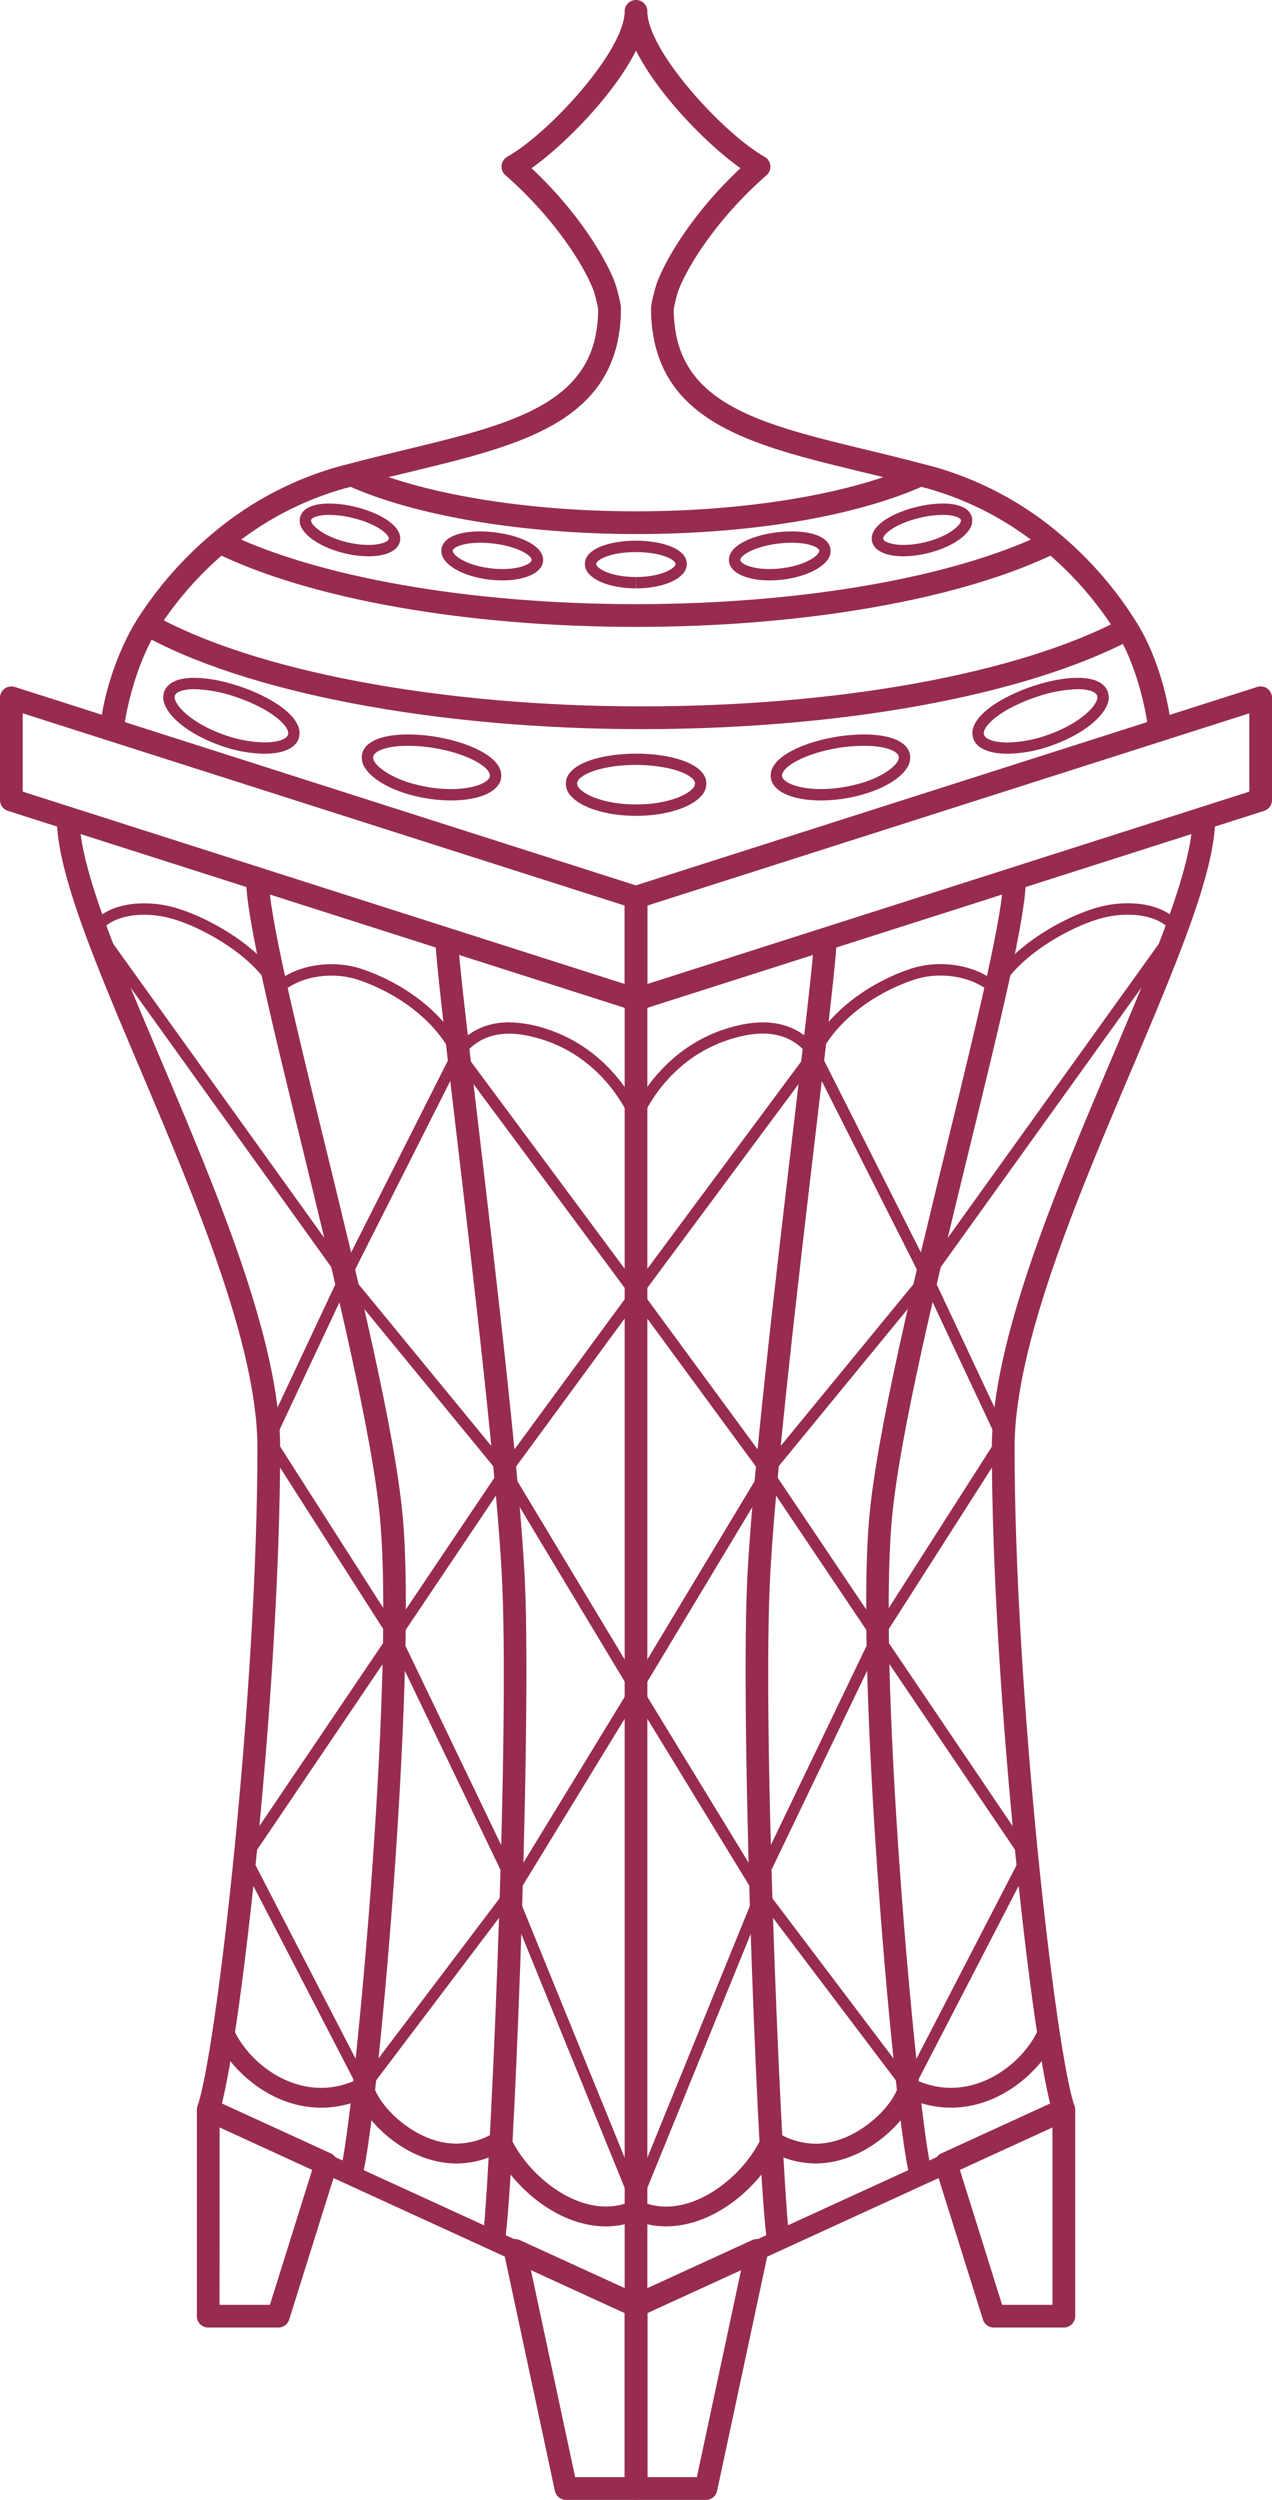 <svg xmlns="http://www.w3.org/2000/svg" width="549.81" height="1080" viewBox="0 0 549.81 1080"><g id="Слой_2" data-name="Слой 2"><g id="ramadan04_82796078"><g id="ramadan04_82796078-2" data-name="ramadan04_82796078"><g><g><path d="M272.45 431.82h4.91v564.35H272.45z" fill="#972b52"/><path d="M331.92 969.58c-3.65-10.22-12-218.17-9-285.66 1.91-43.29 12.54-133.29 20.29-199 4.63-39.18 8.62-73 8.62-79.22h9.82c0 6.77-3.65 37.64-8.69 80.38-7.74 65.56-18.33 155.35-20.23 198.27-3.27 73.81 6.13 272.68 8.51 282.12z" fill="#972b52"/><path d="M393.55 941.34c-6.22-17.42-24.33-217.8-17.71-287C379.41 617 395.51 551 409.71 492.88c12.3-50.37 23.92-97.95 23.92-113.3h9.82c0 16.53-11.21 62.46-24.2 115.63-14.12 57.83-30.14 123.39-33.64 160-6.89 72.13 12.11 268.56 17.18 282.79z" fill="#972b52"/><path d="M455.19 913.1c-8.32-23.29-26.47-181.31-26.47-287.67.0-46 27.23-110.23 51.24-166.87 18.26-43 35.49-83.66 35.49-105.09h9.82c0 23.42-16.81 63-36.27 108.93-23.65 55.77-50.46 119-50.46 163 0 105.51 17.76 261.58 25.89 284.37z" fill="#972b52"/></g><path d="M275.45 484.15a3.19 3.19.0 0 1-.53-.06 2.45 2.45.0 0 1-1.92-2.37l-.55-48.17a2.48 2.48.0 0 1 1.69-2.37L519.6 351.13a2.49 2.49.0 0 1 2.43.54 2.44 2.44.0 0 1 .71 2.38l-11.82 47.84a2.43 2.43.0 0 1-1.95 1.83 2.4 2.4.0 0 1-2.47-1.06c-3.13-4.69-10.24-7.49-19-7.49a44.18 44.18.0 0 0-11.16 1.46c-13.82 3.65-36.84 16.67-44.14 31.65a2.46 2.46.0 0 1-1.75 1.33 2.39 2.39.0 0 1-2.12-.61c-7.69-7.14-21.93-9.67-33.74-5.59C376.15 429.78 361 442 354.13 456.18a2.44 2.44.0 0 1-2 1.37 2.52 2.52.0 0 1-2.2-1c-7.64-10.22-19.12-12.54-35.14-7.3s-29.18 17.09-37.16 33.48A2.46 2.46.0 0 1 275.45 484.15zm1.93-48.85.42 37.21c8.67-13.41 21-23.19 35.5-27.9 16.51-5.39 29.32-3.3 38.17 6.13 8.06-13.88 23.29-25.68 41.51-32 12.32-4.27 27-2.21 36.27 4.65 9.46-15.74 32.41-28 45.82-31.53a49.08 49.08.0 0 1 12.42-1.63c8.24.0 15.17 2.14 19.77 6l9.66-39.09z" fill="#972b52"/><path d="M464 910.56c-.06-.26-5.68-26.82-6.68-33.55a4.27 4.27.0 0 0-3.65-3.62 4.21 4.21.0 0 0-4.54 2.59c-5.28 12.61-20.44 26-38.13 26a36.2 36.2.0 0 1-16.54-4.11 4.35 4.35.0 0 0-3.76.0 4.3 4.3.0 0 0-2.36 2.94c-2 8.89-18 25.31-35.76 25.31A32.13 32.13.0 0 1 335.51 921a4.36 4.36.0 0 0-3.51-.43 4.29 4.29.0 0 0-2.65 2.37c-6.39 14.6-24.06 30.35-41.46 30.35a26.49 26.49.0 0 1-11.18-2.43 4.35 4.35.0 0 0-4.11.27 4.29 4.29.0 0 0-2 3.61v41.45a4.28 4.28.0 0 0 6.07 3.9l184.9-84.71A4.3 4.3.0 0 0 464 910.56zM454.91 909 279.19 989.49V960.76a35.5 35.5.0 0 0 8.7 1.07c19.94.0 38.53-15.48 47.24-31.29a39.71 39.71.0 0 0 17.45 4.11c19.57.0 36.59-15.26 42.37-27.17A43.91 43.91.0 0 0 411 910.55c17.67.0 31.94-10.6 39.94-20.94C452.31 896.55 454 904.55 454.91 909z" fill="#972b52"/><path d="M277.18 951.65l-4.55-1.85 53.54-131.42L272.81 731.1a2.48 2.48.0 0 1 0-2.55L328.51 636l-55.58-75.67a2.46 2.46.0 0 1 0-2.92l77-103.72 3.94 2.93L278 558.83l55.48 75.53a2.45 2.45.0 0 1 .13 2.72l-55.78 92.73L331 816.88a2.42 2.42.0 0 1 .18 2.2z" fill="#972b52"/><path d="M394.71 902.83l-4.36-2.25 50.7-98-63.82-94.33a2.45 2.45.0 0 1 0-2.7l53.64-83.94-32.44-69a2.45 2.45.0 0 1 .22-2.48L506.54 399.87l4 2.87L403.45 551.84l32.4 68.94a2.47 2.47.0 0 1-.15 2.37l-53.5 83.72 63.73 94.2a2.47 2.47.0 0 1 .15 2.5z" fill="#972b52"/><path d="M390.57 903.18l-65.36-86.4a2.45 2.45.0 0 1-.26-2.55l51.49-107.12-47-69.92a2.48 2.48.0 0 1 .14-2.93l68.15-83-48-95.05 4.38-2.21 48.68 96.48a2.44 2.44.0 0 1-.29 2.66l-68 82.82 46.79 69.58a2.43 2.43.0 0 1 .17 2.43L330 815l64.45 85.21z" fill="#972b52"/><path d="M274.91 436.73a4.91 4.91.0 0 1-4.91-4.91V387.64a4.93 4.93.0 0 1 3.42-4.69l270-86.18a4.91 4.91.0 0 1 6.4 4.68v44.18a4.91 4.91.0 0 1-3.42 4.68l-270 86.19A5.14 5.14.0 0 1 274.91 436.73zm4.91-45.51V425.1L540 342V308.17z" fill="#972b52"/><path d="M459.81 1005.54H429.54a4.89 4.89.0 0 1-4.68-3.44l-20.64-65.86a4.91 4.91.0 0 1 2.64-5.93L457.76 907a4.91 4.91.0 0 1 7 4.46v89.18A4.91 4.91.0 0 1 459.81 1005.54zm-26.66-9.81H454.9V919.1l-40 18.34z" fill="#972b52"/><path d="M305.18 1080H274.91a4.91 4.91.0 0 1-4.91-4.91V996.16a4.92 4.92.0 0 1 2.86-4.46l52.26-23.94a4.9 4.9.0 0 1 6.84 5.49l-22 102.87A4.92 4.92.0 0 1 305.18 1080zm-25.36-9.82h21.39l19.11-89.42-40.5 18.55z" fill="#972b52"/></g><g><g><path d="M270 431.82h9.82v564.35H270z" fill="#972b52"/><path d="M217.89 969.58l-9.24-3.3c2.32-9.25 11.71-208.12 8.44-281.93-1.89-42.92-12.49-132.71-20.22-198.27-5.05-42.74-8.69-73.61-8.69-80.38H198c0 6.19 4 40 8.62 79.22 7.75 65.71 18.37 155.71 20.29 199C229.89 751.41 221.55 959.36 217.89 969.58z" fill="#972b52"/><path d="M156.26 941.34 147 938c5.08-14.23 24.08-210.66 17.18-282.79-3.5-36.65-19.51-102.21-33.63-160-13-53.17-24.21-99.1-24.21-115.63h9.83c0 15.35 11.62 62.93 23.92 113.3C154.31 551 170.41 617 174 654.32 180.6 723.54 162.48 923.92 156.26 941.34z" fill="#972b52"/><path d="M94.62 913.1l-9.24-3.3c8.14-22.79 25.89-178.86 25.89-284.37.0-44-26.81-107.26-50.46-163-19.46-45.88-36.26-85.51-36.26-108.93h9.81c0 21.43 17.24 62.06 35.49 105.09 24 56.64 51.24 120.83 51.24 166.87C121.09 731.79 103 889.81 94.62 913.1z" fill="#972b52"/></g><path d="M274.36 484.15a2.43 2.43.0 0 1-2.2-1.39c-8-16.39-21.19-28.28-37.17-33.48s-27.5-2.92-35.14 7.3a2.6 2.6.0 0 1-2.19 1 2.47 2.47.0 0 1-2-1.37c-6.89-14.15-22-26.4-40.44-32.77-11.81-4.08-26-1.55-33.75 5.59a2.37 2.37.0 0 1-2.11.61 2.45 2.45.0 0 1-1.76-1.33c-7.29-15-30.31-28-44.13-31.65a44.32 44.32.0 0 0-11.17-1.46c-8.77.0-15.88 2.8-19 7.49a2.4 2.4.0 0 1-2.46 1.06 2.44 2.44.0 0 1-2-1.83L27.08 354.05a2.44 2.44.0 0 1 .7-2.38 2.51 2.51.0 0 1 2.44-.54l245.45 80.05a2.45 2.45.0 0 1 1.69 2.37l-.54 48.17a2.48 2.48.0 0 1-1.92 2.37A3.31 3.31.0 0 1 274.36 484.15zM220 441.67a53.8 53.8.0 0 1 16.48 2.94c14.48 4.71 26.83 14.49 35.49 27.9l.42-37.21L32.9 357.17l9.66 39.09c4.6-3.86 11.53-6 19.76-6a49.16 49.16.0 0 1 12.43 1.63c13.4 3.53 36.35 15.79 45.81 31.53 9.29-6.86 23.94-8.92 36.28-4.65 18.21 6.29 33.45 18.09 41.5 32C204 444.72 211.28 441.67 220 441.67z" fill="#972b52"/><path d="M277.22 951.1a4.32 4.32.0 0 0-4.11-.27 26.5 26.5.0 0 1-11.19 2.43c-17.4.0-35.07-15.75-41.46-30.34a4.26 4.26.0 0 0-2.65-2.38 4.37 4.37.0 0 0-3.53.44 32.09 32.09.0 0 1-17.05 5.1c-17.72.0-33.79-16.42-35.76-25.31a4.28 4.28.0 0 0-6.13-2.88 36.23 36.23.0 0 1-16.52 4.1c-17.69.0-32.86-13.4-38.14-26a4.24 4.24.0 0 0-3.89-2.64 3.25 3.25.0 0 0-.59.0A4.28 4.28.0 0 0 92.49 877c-1 6.77-6.62 33.29-6.68 33.55a4.32 4.32.0 0 0 2.41 4.79l184.89 84.7a4.28 4.28.0 0 0 6.08-3.89V954.71A4.28 4.28.0 0 0 277.22 951.1zm-6.6 9.66v28.73L94.91 909c.92-4.43 2.59-12.43 4-19.37 8 10.34 22.27 20.94 39.95 20.94a43.91 43.91.0 0 0 16.05-3.07c5.77 11.91 22.79 27.17 42.36 27.17a39.64 39.64.0 0 0 17.45-4.11c8.71 15.81 27.31 31.29 47.24 31.29A35.5 35.5.0 0 0 270.62 960.76z" fill="#972b52"/><path d="M272.63 951.65l-54-132.57a2.41 2.41.0 0 1 .17-2.2L272 729.81l-55.78-92.73a2.47 2.47.0 0 1 .12-2.72l55.48-75.53L195.92 456.57l3.94-2.93 77 103.72a2.48 2.48.0 0 1 0 2.92L221.3 636 277 728.55a2.46 2.46.0 0 1 0 2.55l-53.36 87.28L277.18 949.8z" fill="#972b52"/><path d="M155.11 902.83l-51.38-99.26a2.47 2.47.0 0 1 .15-2.5l63.73-94.2-53.49-83.72a2.45 2.45.0 0 1-.16-2.37l32.41-68.94L39.28 402.74l4-2.87L151.19 550.15a2.46 2.46.0 0 1 .23 2.48l-32.44 69 53.64 83.94a2.47 2.47.0 0 1 0 2.7l-63.82 94.33 50.7 98z" fill="#972b52"/><path d="M159.24 903.18l-3.91-3L219.79 815 168.34 708a2.46 2.46.0 0 1 .18-2.43L215.31 636l-68-82.82a2.48 2.48.0 0 1-.29-2.66L195.7 454l4.38 2.21-48 95.05 68.15 83a2.45 2.45.0 0 1 .14 2.93l-47 69.92 51.49 107.12a2.45 2.45.0 0 1-.26 2.55z" fill="#972b52"/><path d="M274.91 436.73a5.09 5.09.0 0 1-1.49-.23l-270-86.19A4.91 4.91.0 0 1 0 345.63V301.45a4.92 4.92.0 0 1 6.4-4.68L276.4 383a4.93 4.93.0 0 1 3.42 4.69v44.18a4.93 4.93.0 0 1-4.91 4.91zM9.82 342 270 425.1V391.22L9.82 308.17z" fill="#972b52"/><path d="M120.27 1005.54H90a4.9 4.9.0 0 1-4.9-4.91V911.45a4.91 4.91.0 0 1 7-4.46L143 930.31a4.93 4.93.0 0 1 2.64 5.93L125 1002.1A4.91 4.91.0 0 1 120.27 1005.54zm-25.36-9.81h21.76l18.26-58.29-40-18.34z" fill="#972b52"/><path d="M274.91 1080H244.64a4.9 4.9.0 0 1-4.8-3.88l-22-102.87a4.91 4.91.0 0 1 6.84-5.49L277 991.7a4.91 4.91.0 0 1 2.87 4.46v78.93A4.91 4.91.0 0 1 274.91 1080zm-26.3-9.82H270V999.31l-40.51-18.55z" fill="#972b52"/></g><g><path d="M506.32 317.29l-9.71 2.63c0-8.25-4.57-31.08-13.31-45.29A150 150 0 0 0 451.64 238a135.39 135.39.0 0 0-51.22-27.11l-3.86-1c-8.09-2.15-16.13-4.1-24-6-43.53-10.53-81.12-19.62-89.5-55.41a67.29 67.29.0 0 1-1.65-15.11c0-3.06 2.34-10.67 2.64-11.43 4.49-11.66 16.48-31 36-49.28-14.73-10.46-35.71-32-45.13-50.79-9.42 18.78-30.42 40.33-45.17 50.8 19.48 18.24 31.46 37.62 36 49.27.3.76 2.63 8.37 2.63 11.43a68.23 68.23.0 0 1-1.64 15.2c-8.49 35.72-46 44.8-89.51 55.32-7.83 1.89-15.87 3.83-24 6l-3.86 1A135.65 135.65.0 0 0 98.15 238 151 151 0 0 0 68.07 272.1c-9.78 15.24-14.89 39.22-14.89 47.82l-9.82-3.66c0-9.87 5.5-32.39 16.44-49.46a161.28 161.28.0 0 1 32.06-36.31 145.07 145.07.0 0 1 54.92-29.05l3.89-1c8.2-2.19 16.31-4.15 24.22-6.07 42-10.15 75.16-18.18 82.25-48a58.06 58.06.0 0 0 1.39-13 63.58 63.58.0 0 0-2-7.94c-4.79-12.4-18.43-32.62-38.05-49.72a4.91 4.91.0 0 1 .8-8C237.47 57.46 270 21.86 270 4.91a4.91 4.91.0 1 1 9.82.0c0 16.92 32.52 52.54 50.68 62.83a4.91 4.91.0 0 1 .8 8c-19.63 17.1-33.26 37.32-38.07 49.76a61 61 0 0 0-2 8 57.22 57.22.0 0 0 1.39 12.81c7 29.89 40.21 37.93 82.25 48.09 7.91 1.92 16 3.88 24.2 6.06l3.9 1a145 145 0 0 1 54.93 29.05 160 160 0 0 1 33.74 39C501.5 285.47 506.32 307.8 506.32 317.29z" fill="#972b52"/><path d="M274.92 230.72c-49.19.0-95.92-7.89-125-21.11l4.06-8.93c27.87 12.66 73.08 20.22 120.94 20.22s93-7.56 120.89-20.22l4.07 8.93C370.36 223 324.82 230.72 274.92 230.72z" fill="#972b52"/><path d="M274.92 270.83c-73.11.0-141.18-12-182.08-32.17l4.33-8.81C136.8 249.36 203.24 261 274.92 261S413 249.36 452.62 229.85l4.34 8.81C416.06 258.8 348 270.83 274.92 270.83z" fill="#972b52"/><path d="M277.35 315c-88.77.0-171.79-15.82-216.65-41.29l4.85-8.54c43.47 24.68 124.63 40 211.8 40 84.72.0 162.12-14 207-37.49l4.54 8.71C442.68 300.58 363.57 315 277.35 315z" fill="#972b52"/><g><path d="M159.28 240.33A44.51 44.51.0 0 1 148.79 239c-8.54-2.08-15.69-6.24-18.22-10.61a6.48 6.48.0 0 1-.81-5.12c1.08-3.69 5.54-5.73 12.55-5.73A48.75 48.75.0 0 1 153.67 219c10.17 2.48 20.51 8.17 19.22 14.78C172.08 237.89 167 240.33 159.28 240.33zm-17-17.89c-5.24.0-7.59 1.34-7.84 2.19a2.08 2.08.0 0 0 .35 1.29c1.5 2.59 6.87 6.29 15.13 8.31a40.11 40.11.0 0 0 9.33 1.19c5.65.0 8.59-1.54 8.79-2.57.34-1.75-4.7-6.41-15.56-9.07A44.23 44.23.0 0 0 142.31 222.44z" fill="#972b52"/><path d="M217.16 250.74a47.34 47.34.0 0 1-5.66-.34c-8.68-1-16.23-4.32-19.24-8.34a6.44 6.44.0 0 1-1.42-5c.78-4.69 7-7.49 16.79-7.49A55.21 55.21.0 0 1 214 230c10.35 1.26 21.25 5.67 20.75 12.38C234.33 247.36 227.28 250.74 217.16 250.74zm-9.53-16.25c-7.77.0-11.72 2-11.95 3.38a2 2 0 0 0 .51 1.25c1.78 2.38 7.52 5.4 15.9 6.4a40.66 40.66.0 0 0 5.07.31c8.23.0 12.55-2.47 12.65-3.85.13-1.78-5.39-5.8-16.44-7.14A49.36 49.36.0 0 0 207.63 234.49z" fill="#972b52"/><path d="M274.92 254.19l-.06-2.46v-2.45c8.42.0 14.45-2.3 16.5-4.45a1.93 1.93.0 0 0 .65-1.18c-.08-1.79-6-5.11-17.15-5.12s-17.07 3.33-17.15 5.12a2 2 0 0 0 .65 1.19c2.05 2.14 8.07 4.44 16.46 4.44v4.91c-8.69.0-16.55-2.34-20-6a6.39 6.39.0 0 1-2-4.81c.29-6.72 11.64-9.79 22-9.8s21.75 3.08 22.05 9.8a6.44 6.44.0 0 1-2 4.81C291.48 251.85 283.62 254.19 274.92 254.19z" fill="#972b52"/><path d="M332.63 250.74c-10.11.0-17.16-3.37-17.55-8.4-.5-6.71 10.41-11.12 20.76-12.38a54.77 54.77.0 0 1 6.32-.38c9.74.0 16 2.8 16.79 7.49a6.39 6.39.0 0 1-1.41 5c-3 4-10.57 7.3-19.24 8.34A47.5 47.5.0 0 1 332.63 250.74zm9.53-16.25a49.49 49.49.0 0 0-5.74.35c-11 1.34-16.57 5.36-16.43 7.13.09 1.39 4.41 3.86 12.64 3.86a40.7 40.7.0 0 0 5.08-.31c8.38-1 14.12-4 15.9-6.4a2 2 0 0 0 .51-1.25C353.89 236.5 349.94 234.49 342.16 234.49z" fill="#972b52"/><path d="M390.52 240.33c-7.72.0-12.8-2.44-13.61-6.53-1.3-6.61 9-12.3 19.21-14.78a48.82 48.82.0 0 1 11.36-1.49c7 0 11.47 2 12.55 5.72a6.45 6.45.0 0 1-.8 5.13c-2.53 4.37-9.67 8.53-18.23 10.61A44.43 44.43.0 0 1 390.52 240.33zm17-17.89a44.37 44.37.0 0 0-10.2 1.34c-10.86 2.66-15.9 7.32-15.56 9.07.21 1 3.15 2.57 8.8 2.57a40 40 0 0 0 9.32-1.19c8.27-2 13.64-5.72 15.13-8.31a2 2 0 0 0 .35-1.29C415.07 223.78 412.72 222.44 407.48 222.44z" fill="#972b52"/></g><g><path d="M114.29 325.64a58.1 58.1.0 0 1-18.79-3.48c-11.76-4.06-21.21-10.83-24.06-17.22a7.91 7.91.0 0 1-.35-6.45c1.09-2.58 4.2-5.66 12.89-5.66 5.79.0 13 1.4 20.35 3.94 14.06 4.9 27.21 13.58 24.88 21.93C128 323.11 122.54 325.64 114.29 325.64zM84 297.74c-4.48.0-7.68 1-8.36 2.65a3.44 3.44.0 0 0 .3 2.55c1.85 4.13 9.26 10.46 21.19 14.59a54 54 0 0 0 17.18 3.2c6.4.0 9.73-1.68 10.19-3.35.89-3.21-6.17-10.53-21.77-16A60.21 60.21.0 0 0 84 297.74z" fill="#972b52"/><path d="M194.92 345.81a64.49 64.49.0 0 1-10.68-.92c-12.11-2-22.42-7.07-26.28-12.86a8 8 0 0 1-1.43-6.35c1.25-5.33 8.48-8.39 19.84-8.39a75.82 75.82.0 0 1 12.33 1.08c14.09 2.38 28.84 8.85 27.94 17.43C216 341.88 207.48 345.81 194.92 345.81zM176.37 322.2c-9.6.0-14.54 2.39-15.06 4.61a3.53 3.53.0 0 0 .73 2.5c2.49 3.73 10.75 8.69 23 10.73a59.15 59.15.0 0 0 9.87.86c10 0 16.55-2.91 16.84-5.61.39-3.73-9.32-9.62-23.87-12.08A70.35 70.35.0 0 0 176.37 322.2z" fill="#972b52"/><path d="M275 352.46h-.06c-12.24.0-23.18-3.25-27.91-8.3a8 8 0 0 1-2.46-6c.52-8.62 16.11-12.55 30.37-12.57s29.84 3.95 30.37 12.57a7.91 7.91.0 0 1-2.47 6C298.07 349.21 287.14 352.46 275 352.46zm-.06-22c-14.72.0-25.25 4.2-25.48 7.95a3.51 3.51.0 0 0 1.15 2.38c3.05 3.25 11.95 6.74 24.29 6.74h.1c12.32.0 21.22-3.49 24.27-6.74a3.54 3.54.0 0 0 1.14-2.37C300.14 334.68 289.62 330.49 274.9 330.48z" fill="#972b52"/><path d="M354.88 345.81c-12.56.0-21.09-3.93-21.72-10-.9-8.58 13.84-15.05 27.94-17.43a75.63 75.63.0 0 1 12.33-1.08c11.36.0 18.59 3.06 19.83 8.4a7.91 7.91.0 0 1-1.42 6.34c-3.86 5.79-14.17 10.83-26.29 12.86A64.28 64.28.0 0 1 354.88 345.81zm18.55-23.61a70.56 70.56.0 0 0-11.53 1c-14.55 2.46-24.26 8.35-23.86 12.08.28 2.7 6.8 5.61 16.84 5.61a59 59 0 0 0 9.86-.86c12.26-2 20.52-7 23-10.73a3.48 3.48.0 0 0 .73-2.5C388 324.59 383 322.2 373.43 322.2z" fill="#972b52"/><path d="M435.51 325.64c-8.26.0-13.7-2.53-14.93-6.95-2.31-8.34 10.83-17 24.88-21.92 7.34-2.54 14.56-3.94 20.35-3.94 8.69.0 11.81 3.08 12.89 5.66a7.86 7.86.0 0 1-.34 6.45c-2.85 6.38-12.29 13.15-24.06 17.23A58.43 58.43.0 0 1 435.51 325.64zm30.3-27.9a60 60 0 0 0-18.73 3.67c-15.59 5.44-22.66 12.76-21.77 16 .47 1.67 3.8 3.35 10.2 3.35a54.17 54.17.0 0 0 17.17-3.19c11.94-4.14 19.36-10.47 21.2-14.6a3.49 3.49.0 0 0 .3-2.55C473.49 298.76 470.28 297.74 465.81 297.74z" fill="#972b52"/></g></g></g></g></g></svg>